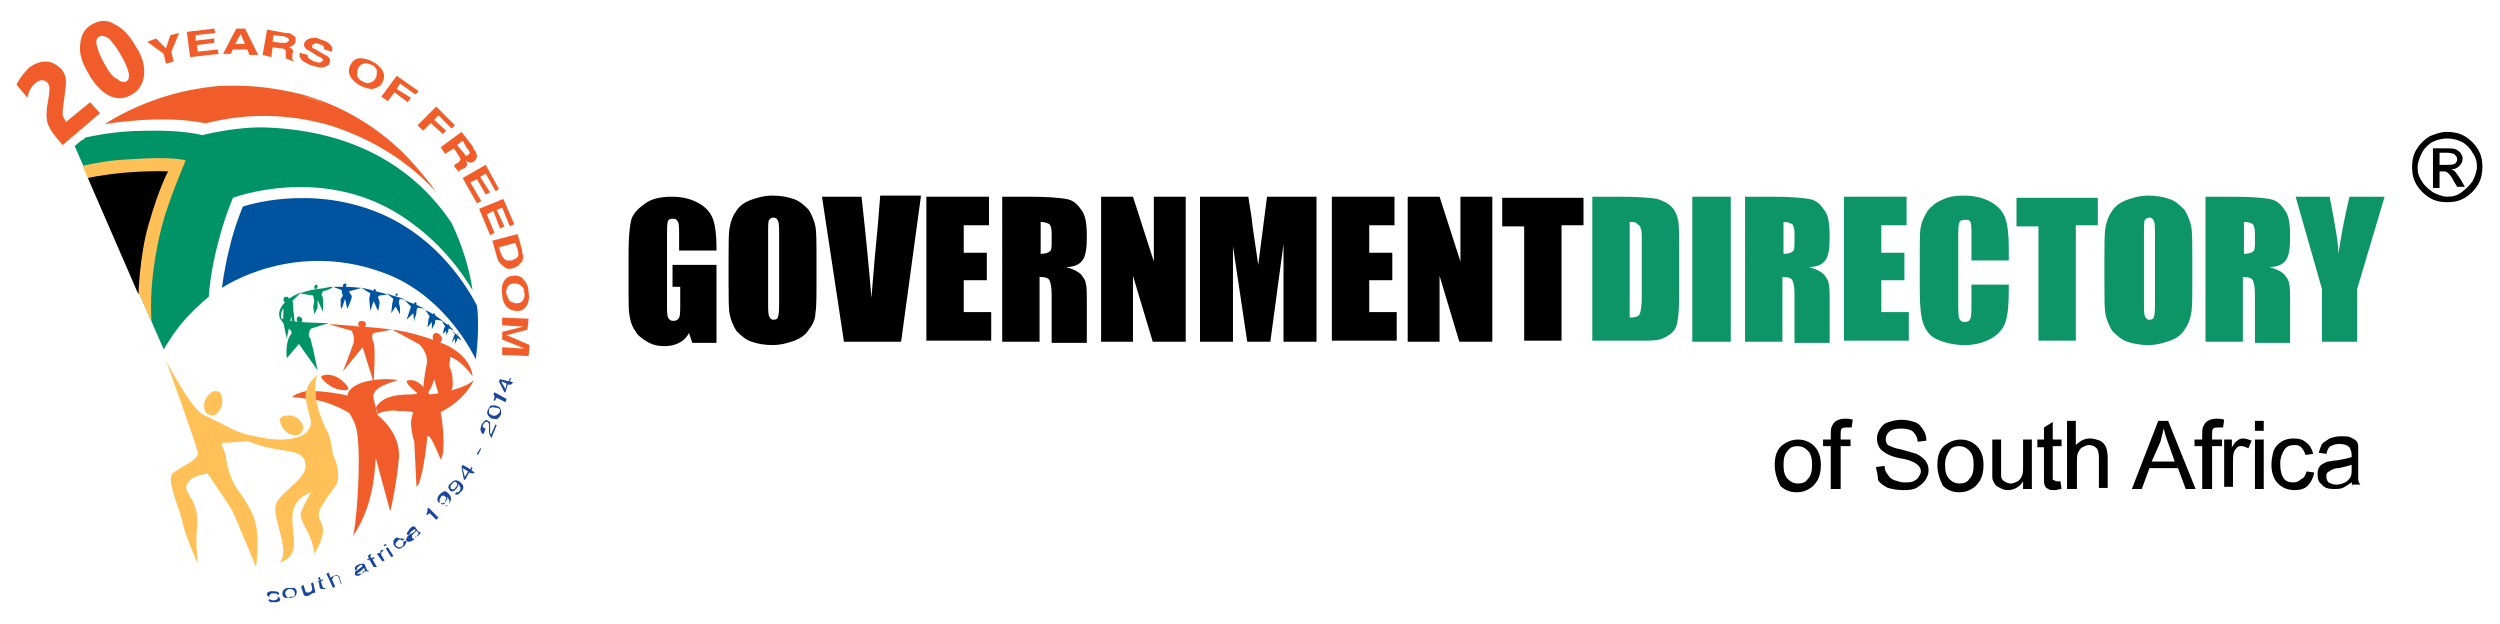 <?xml version="1.0" encoding="utf-8"?>
<!-- Generator: Adobe Illustrator 21.0.0, SVG Export Plug-In . SVG Version: 6.00 Build 0)  -->
<svg version="1.1" id="Layer_1" xmlns="http://www.w3.org/2000/svg" xmlns:xlink="http://www.w3.org/1999/xlink" x="0px" y="0px"
	 viewBox="0 0 227.5 56.8" style="enable-background:new 0 0 227.5 56.8;" xml:space="preserve">
<style type="text/css">
	.st0{fill:#009366;}
	.st1{fill:#00539F;}
	.st2{fill:#FEC057;}
	.st3{fill:#F15D2A;}
	.st4{fill:#19459D;}
	.st5{fill:#0D9568;}
</style>
<g id="XMLID_2_">
	<path id="XMLID_110_" class="st0" d="M7.8,12.5l-0.1,0.1L7.8,12.5L7.8,12.5L7.8,12.5z M6.8,13.3l0.8-0.7
		C7.4,12.8,7.1,13.1,6.8,13.3L6.8,13.3z M6.8,13.3L6.8,13.3c0.3-0.3,0.6-0.5,0.9-0.7l0.1-0.1c0.2,0,2.4-0.6,5.4-0.6
		c3.5-0.1,5.2,0.4,5.2,0.4s3.1-0.8,5.8-0.7c8.3,0.3,13.7,3.9,16.9,8.7c0.9,1.9,1.6,4,1.9,6.1c-0.9-1.5-2.9-4.5-6.7-6.9
		c-7.2-4.5-15.1-1.5-15.1-1.5s-0.8,1.9-1.3,3.9c-0.8,2.9-0.9,5.1-0.9,5.1S18,27.8,16.9,29c-1.1,1.2-2,2.8-2,2.8L6.8,13.3L6.8,13.3z"
		/>
	<path id="XMLID_109_" class="st1" d="M20.2,26.2c0,0,0.2-1.8,0.7-3.7c0.4-1.8,1.2-3.7,1.2-3.7s6.3-2.2,12.9,0.8
		c5,2.3,7.5,6.5,8.4,8.2c0.1,0.7,0.1,1.3,0.1,2c0,1-0.1,2-0.2,2.9c-0.2-0.4-2.6-5.4-7.7-7.6C27,21.5,20.2,26.2,20.2,26.2L20.2,26.2z
		"/>
	<path id="XMLID_108_" class="st2" d="M7.5,15.1c0,0,1.9-0.5,4.2-0.6c4.2-0.3,5.2,0.1,5.2,0.1s-1.6,3.7-2.2,6.1
		c-1.3,5.2-0.9,8.6-0.9,8.6L7.5,15.1L7.5,15.1z"/>
	<path id="XMLID_104_" class="st3" d="M27.4,8.7c0.7,0.2,1.4,0.4,2.1,0.7C28.9,9.1,28.2,8.9,27.4,8.7L27.4,8.7z M19.1,7.9
		c1.3-0.1,2.6-0.1,4.1,0c1.5,0.1,2.9,0.4,4.2,0.8c-1.9-0.5-4-0.8-6.1-0.8C20.6,7.8,19.9,7.9,19.1,7.9L19.1,7.9z M9.5,11.3
		c0,0,0.2-0.1,0.5-0.3c2.7-1.6,5.8-2.7,9.2-3.1c0.7-0.1,1.5-0.1,2.2-0.1c2.1,0,4.1,0.3,6.1,0.8c0.8,0.2,1.5,0.5,2.1,0.7
		c4.8,1.9,7.5,5,8.2,5.8c0.7,0.8,1.3,1.5,1.9,2.4c-1.7-1.9-4.7-4.5-9.7-6.1c-6.7-1.9-11.3,0-11.4-0.2C14.6,10.4,9.5,11.3,9.5,11.3
		L9.5,11.3z"/>
	<path id="XMLID_103_" d="M8,16.2c0,0,1.2-0.3,3.5-0.5c2.6-0.2,3.8-0.1,3.8-0.1s-0.8,1.4-1.8,4.9c-0.8,2.8-0.9,6.3-0.9,6.3L8,16.2
		L8,16.2z"/>
	<path id="XMLID_102_" class="st4" d="M24.6,54.5c0,0.1,0,0.1,0.1,0.1c0.1,0,0.2,0.1,0.3,0c0.1,0,0.2,0,0.2-0.1
		c0.1,0,0.1-0.1,0.1-0.1c0,0,0-0.1-0.1-0.1c0,0-0.1,0-0.2,0l-0.2,0c-0.1,0-0.2,0-0.3,0c-0.1,0-0.2-0.1-0.2-0.2c0-0.1,0-0.2,0.1-0.2
		c0.1-0.1,0.2-0.1,0.4-0.1c0.2,0,0.4,0,0.5,0.1c0.1,0,0.1,0.1,0.1,0.2l-0.2,0c0,0,0-0.1-0.1-0.1c-0.1,0-0.2,0-0.3,0
		c-0.1,0-0.1,0-0.2,0.1c0,0-0.1,0.1-0.1,0.1c0,0,0,0.1,0.1,0.1c0,0,0.1,0,0.2,0l0.2,0c0.2,0,0.3,0,0.3,0c0.1,0,0.1,0.1,0.2,0.2
		c0,0.1,0,0.2-0.1,0.2c-0.1,0.1-0.2,0.1-0.4,0.1c-0.2,0-0.3,0-0.4,0c-0.1-0.1-0.1-0.1-0.2-0.2L24.6,54.5L24.6,54.5z"/>
	<path id="XMLID_99_" class="st4" d="M26.8,54.2c0-0.1,0.1-0.2,0-0.3c0-0.1-0.1-0.2-0.1-0.2c-0.1-0.1-0.2-0.1-0.4-0.1
		c-0.1,0-0.2,0.1-0.3,0.2c0,0.1-0.1,0.2,0,0.3c0,0.1,0.1,0.2,0.1,0.2c0.1,0.1,0.2,0.1,0.3,0C26.7,54.3,26.8,54.3,26.8,54.2
		L26.8,54.2z M26.8,53.5c0.1,0.1,0.2,0.2,0.2,0.3c0,0.1,0,0.3-0.1,0.4c-0.1,0.1-0.2,0.2-0.5,0.2c-0.2,0-0.3,0-0.5,0
		c-0.1-0.1-0.2-0.2-0.2-0.3c0-0.2,0-0.3,0.1-0.4c0.1-0.1,0.2-0.2,0.4-0.2C26.6,53.5,26.7,53.5,26.8,53.5L26.8,53.5z"/>
	<path id="XMLID_98_" class="st4" d="M27.6,53.2l0.2,0.6c0,0,0,0.1,0.1,0.1c0.1,0,0.1,0.1,0.2,0c0.2,0,0.2-0.1,0.3-0.2
		c0-0.1,0-0.1,0-0.2l-0.1-0.4l0.2-0.1l0.2,0.9L28.5,54l0-0.1c0,0,0,0.1-0.1,0.1c-0.1,0.1-0.2,0.1-0.3,0.2c-0.2,0.1-0.3,0-0.4,0
		c0,0-0.1-0.1-0.1-0.2l-0.2-0.6L27.6,53.2L27.6,53.2z"/>
	<path id="XMLID_97_" class="st4" d="M28.9,52.6l0.2-0.1l0.1,0.3l0.2-0.1l0,0.1l-0.2,0.1l0.2,0.6c0,0,0,0,0.1,0c0,0,0,0,0.1,0
		c0,0,0,0,0,0c0,0,0,0,0,0l0,0.1c0,0,0,0-0.1,0c0,0-0.1,0-0.1,0c-0.1,0-0.2,0-0.2,0c0,0-0.1-0.1-0.1-0.1L29,52.9L28.9,53l0-0.1
		l0.2-0.1L28.9,52.6L28.9,52.6z"/>
	<path id="XMLID_96_" class="st4" d="M29.7,52.2l0.2-0.1l0.2,0.5c0-0.1,0.1-0.1,0.1-0.1c0.1-0.1,0.1-0.1,0.2-0.1
		c0.2-0.1,0.3-0.1,0.4,0c0.1,0,0.1,0.1,0.1,0.2l0.2,0.6L31,53.1l-0.2-0.6c0-0.1-0.1-0.1-0.1-0.1c-0.1,0-0.1,0-0.2,0
		c-0.1,0-0.2,0.1-0.2,0.2c-0.1,0.1-0.1,0.2,0,0.3l0.2,0.5l-0.2,0.1L29.7,52.2L29.7,52.2z"/>
	<path id="XMLID_93_" class="st4" d="M32.7,52.2c0.1,0,0.1,0,0.2,0c0.1,0,0.1-0.1,0.2-0.1c0.1-0.1,0.1-0.2,0.1-0.3l-0.1-0.1
		c0,0,0,0-0.1,0.1c0,0-0.1,0.1-0.1,0.1l-0.1,0.1c-0.1,0-0.1,0.1-0.2,0.1c-0.1,0.1-0.1,0.1,0,0.2C32.6,52.2,32.6,52.2,32.7,52.2
		L32.7,52.2z M32.9,51.6C33,51.6,33,51.6,32.9,51.6c0.1-0.1,0.1-0.1,0.1-0.1c0,0-0.1-0.1-0.1-0.1c-0.1,0-0.1,0-0.2,0.1
		c-0.1,0.1-0.2,0.1-0.2,0.2c0,0,0,0.1,0,0.1l-0.2,0.1c0-0.1,0-0.2,0-0.3c0.1-0.1,0.2-0.2,0.3-0.2c0.1-0.1,0.3-0.1,0.4-0.1
		c0.1,0,0.2,0,0.2,0.1l0.2,0.5c0,0,0,0,0,0c0,0,0,0,0.1,0c0,0,0,0,0,0c0,0,0,0,0,0l0.1,0.1c0,0-0.1,0-0.1,0c0,0,0,0-0.1,0
		c-0.1,0-0.1,0-0.2,0c0,0-0.1,0-0.1-0.1c0,0.1-0.1,0.1-0.1,0.2c-0.1,0.1-0.1,0.1-0.2,0.2c-0.1,0.1-0.2,0.1-0.3,0.1
		c-0.1,0-0.2-0.1-0.2-0.1c0-0.1,0-0.2,0-0.2c0-0.1,0.1-0.2,0.2-0.2L32.9,51.6L32.9,51.6z"/>
	<path id="XMLID_92_" class="st4" d="M33.5,50.6c0-0.1,0.1-0.1,0.2-0.2c0,0,0,0,0,0c0,0,0,0,0,0l0.1,0.1c0,0,0,0,0,0c0,0,0,0,0,0
		c-0.1,0-0.1,0.1-0.1,0.1c0,0,0,0.1,0.1,0.2l0.2-0.1l0.1,0.1l-0.2,0.1l0.4,0.7L34,51.6l-0.4-0.7L33.5,51l-0.1-0.1l0.2-0.1l-0.1-0.1
		C33.5,50.6,33.5,50.6,33.5,50.6L33.5,50.6z"/>
	<path id="XMLID_91_" class="st4" d="M34.3,50.4l0.2-0.1l0.1,0.1c0,0,0-0.1,0-0.2c0-0.1,0.1-0.1,0.2-0.2c0,0,0,0,0,0c0,0,0,0,0,0
		l0.1,0.1c0,0,0,0,0,0c0,0,0,0,0,0c-0.1,0.1-0.2,0.1-0.2,0.2c0,0.1,0,0.1,0,0.2l0.3,0.5l-0.2,0.1L34.3,50.4L34.3,50.4z"/>
	<path id="XMLID_88_" class="st4" d="M35.1,49.9l0.2-0.1l0.5,0.8l-0.2,0.1L35.1,49.9L35.1,49.9z M34.9,49.6l0.2-0.1l0.1,0.1L35,49.7
		L34.9,49.6L34.9,49.6z"/>
	<path id="XMLID_87_" class="st4" d="M36.5,49c0.1,0,0.2,0,0.3,0.1l-0.2,0.1c0,0-0.1-0.1-0.2-0.1c-0.1,0-0.1,0-0.2,0.1
		c-0.1,0.1-0.2,0.2-0.2,0.3c0,0.1,0,0.2,0.1,0.2c0.1,0.1,0.1,0.1,0.2,0.1c0.1,0,0.2,0,0.3-0.1c0.1-0.1,0.1-0.1,0.1-0.2
		c0-0.1,0-0.1,0-0.2l0.2-0.1c0.1,0.1,0.1,0.2,0,0.3c0,0.1-0.1,0.2-0.3,0.3c-0.1,0.1-0.3,0.2-0.4,0.1c-0.1,0-0.2-0.1-0.3-0.2
		c-0.1-0.1-0.1-0.3-0.1-0.4c0-0.1,0.1-0.3,0.3-0.4C36.3,49,36.4,49,36.5,49L36.5,49z"/>
	<path id="XMLID_84_" class="st4" d="M37.6,49c0.1,0,0.1,0,0.2-0.1c0.1-0.1,0.1-0.1,0.2-0.2c0.1-0.1,0.1-0.2,0-0.3l-0.1-0.1
		c0,0,0,0.1-0.1,0.1c0,0-0.1,0.1-0.1,0.1l-0.1,0.1c-0.1,0.1-0.1,0.1-0.1,0.1c0,0.1,0,0.1,0,0.2C37.5,49,37.5,49,37.6,49L37.6,49z
		 M37.7,48.4c0,0,0.1-0.1,0.1-0.1c0,0,0,0,0-0.1c0,0-0.1-0.1-0.1,0c-0.1,0-0.1,0.1-0.2,0.1c-0.1,0.1-0.1,0.1-0.2,0.2
		c0,0,0,0.1,0,0.1l-0.2,0.1c-0.1-0.1-0.1-0.2,0-0.3c0.1-0.1,0.1-0.2,0.2-0.3c0.1-0.1,0.2-0.2,0.3-0.2c0.1,0,0.2,0,0.2,0.1l0.3,0.4
		c0,0,0,0,0,0c0,0,0,0,0.1,0c0,0,0,0,0,0c0,0,0,0,0,0l0.1,0.1c0,0,0,0-0.1,0.1c0,0,0,0-0.1,0.1c-0.1,0.1-0.1,0.1-0.2,0.1
		c0,0-0.1,0-0.1,0c0,0.1,0,0.1-0.1,0.2c0,0.1-0.1,0.2-0.2,0.2c-0.1,0.1-0.2,0.1-0.3,0.1c-0.1,0-0.2,0-0.2-0.1
		c-0.1-0.1-0.1-0.1,0-0.2c0-0.1,0.1-0.2,0.2-0.3L37.7,48.4L37.7,48.4z"/>
	<path id="XMLID_83_" class="st4" d="M38.8,46.9L38.8,46.9c0-0.2,0.1-0.3,0.1-0.4c0-0.1,0-0.1,0-0.2l0.1-0.1l0.9,0.9l-0.2,0.2
		l-0.6-0.6L38.8,46.9L38.8,46.9z"/>
	<path id="XMLID_82_" class="st4" d="M45,36.5l-0.1-0.1c0.1-0.1,0.1-0.3,0.1-0.3c0-0.1,0-0.1-0.1-0.2l0.1-0.2l1.1,0.6L46,36.6
		l-0.8-0.4L45,36.5L45,36.5z"/>
	<path id="XMLID_79_" class="st4" d="M40.5,46c0.1,0.1,0.1,0.1,0.2,0c0,0,0.1-0.1,0.1-0.1c0.1-0.1,0.1-0.2,0.1-0.3
		c0-0.1-0.1-0.2-0.2-0.4c0,0.1,0,0.1,0,0.2c0,0.1-0.1,0.1-0.1,0.2c-0.1,0.1-0.2,0.2-0.4,0.2c-0.1,0-0.2,0-0.3-0.1
		c-0.1-0.1-0.1-0.2-0.1-0.3c0-0.1,0.1-0.3,0.2-0.4c0.2-0.2,0.4-0.3,0.5-0.3c0.1,0,0.2,0.1,0.3,0.2c0.1,0.1,0.2,0.2,0.2,0.3
		c0.1,0.2,0,0.4-0.1,0.6c-0.1,0.1-0.2,0.2-0.3,0.2c-0.1,0-0.2,0-0.3,0L40.5,46L40.5,46z M40.6,45.4c0-0.1,0-0.2-0.1-0.2
		c-0.1-0.1-0.1-0.1-0.2-0.1c-0.1,0-0.2,0.1-0.2,0.2c-0.1,0.1-0.1,0.2-0.1,0.3c0,0.1,0,0.2,0.1,0.2c0.1,0.1,0.1,0.1,0.2,0.1
		c0.1,0,0.2-0.1,0.2-0.2C40.5,45.5,40.6,45.5,40.6,45.4L40.6,45.4z"/>
	<path id="XMLID_76_" class="st4" d="M41.5,44.8c0.1,0,0.2,0,0.2,0c0,0,0.1-0.1,0.1-0.1c0.1-0.1,0.1-0.2,0.1-0.3
		c0-0.1-0.1-0.2-0.2-0.4c0,0.1,0,0.1,0,0.2c0,0.1-0.1,0.1-0.1,0.2c-0.1,0.1-0.2,0.2-0.3,0.3c-0.1,0-0.2,0-0.3,0
		c-0.1-0.1-0.1-0.2-0.2-0.3c0-0.1,0-0.3,0.2-0.4c0.2-0.2,0.3-0.3,0.5-0.3c0.1,0,0.2,0.1,0.3,0.1c0.1,0.1,0.2,0.2,0.3,0.3
		c0.1,0.2,0.1,0.4-0.1,0.6c-0.1,0.1-0.2,0.2-0.3,0.3c-0.1,0-0.2,0-0.3,0L41.5,44.8L41.5,44.8z M41.6,44.1c0-0.1,0-0.2-0.1-0.2
		c-0.1-0.1-0.2-0.1-0.2,0c-0.1,0-0.1,0.1-0.2,0.2C41,44.1,41,44.2,41,44.3c0,0.1,0,0.2,0.1,0.2c0.1,0,0.1,0.1,0.2,0
		c0.1,0,0.1-0.1,0.2-0.2C41.6,44.2,41.6,44.2,41.6,44.1L41.6,44.1z"/>
	<path id="XMLID_73_" class="st4" d="M42.6,42.9l-0.5-0.3l0.2,0.8L42.6,42.9L42.6,42.9z M43,43.1L42.7,43l-0.4,0.7l-0.1-0.1
		l-0.2-1.1l0.1-0.2l0.7,0.4l0.1-0.2l0.1,0.1l-0.1,0.2l0.3,0.2L43,43.1L43,43.1z"/>
	<polygon id="XMLID_72_" class="st4" points="43.4,41.3 43.5,41.4 43.8,40.8 43.7,40.8 43.4,41.3 	"/>
	<path id="XMLID_71_" class="st4" d="M44.6,39.6c-0.1-0.1-0.1-0.2-0.1-0.4l0-0.3c0-0.1,0-0.2,0-0.3c0-0.1-0.1-0.1-0.1-0.2
		c-0.1,0-0.1,0-0.2,0c-0.1,0-0.1,0.1-0.2,0.2c-0.1,0.1-0.1,0.3,0,0.3c0,0,0.1,0.1,0.2,0.1L44,39.5c-0.1,0-0.2-0.1-0.2-0.2
		c-0.1-0.1-0.1-0.3,0-0.6c0.1-0.2,0.2-0.3,0.3-0.4c0.1-0.1,0.2-0.1,0.3,0c0.1,0,0.2,0.1,0.2,0.2c0,0.1,0,0.2,0,0.4l0,0.2
		c0,0.1,0,0.2,0,0.2c0,0.1,0,0.2,0.1,0.2l0.4-0.9l0.1,0.1l-0.5,1.2C44.7,39.8,44.6,39.7,44.6,39.6L44.6,39.6z"/>
	<path id="XMLID_68_" class="st4" d="M44.7,36.9c0.1,0,0.3,0,0.4,0c0.2,0.1,0.3,0.1,0.4,0.2c0.1,0.2,0.1,0.3,0.1,0.6
		c-0.1,0.2-0.2,0.3-0.3,0.4c-0.1,0.1-0.3,0-0.5,0c-0.1,0-0.2-0.1-0.3-0.2c-0.2-0.2-0.2-0.4-0.1-0.6C44.5,37.1,44.6,36.9,44.7,36.9
		L44.7,36.9z M45.5,37.3c0-0.1-0.2-0.2-0.4-0.2c-0.1,0-0.3-0.1-0.4,0c-0.1,0-0.2,0.1-0.2,0.2c0,0.1,0,0.2,0,0.3
		c0.1,0.1,0.2,0.2,0.3,0.2c0.1,0,0.2,0.1,0.3,0c0.1,0,0.2-0.1,0.3-0.2C45.5,37.5,45.5,37.4,45.5,37.3L45.5,37.3z"/>
	<path id="XMLID_65_" class="st4" d="M46.1,34.9l-0.5-0.2l0.4,0.7L46.1,34.9L46.1,34.9z M46.5,35L46.2,35L46,35.7l-0.1,0l-0.5-1
		l0.1-0.2l0.8,0.2l0.1-0.3l0.1,0l-0.1,0.3l0.3,0.1L46.5,35L46.5,35z"/>
	<polygon id="XMLID_64_" class="st3" points="15.5,3.2 16.3,3 15.6,4.7 15.8,5.6 15.1,5.8 14.9,4.9 13.4,3.8 14.2,3.5 15.1,4.4 
		15.5,3.2 	"/>
	<polygon id="XMLID_63_" class="st3" points="19.6,3 17.8,3.2 17.8,3.7 19.5,3.5 19.5,3.9 17.9,4.1 18,4.7 19.8,4.5 19.9,4.9 
		17.3,5.2 17,2.9 19.5,2.6 19.6,3 	"/>
	<path id="XMLID_60_" class="st3" d="M21.4,4l0.9,0l-0.4-0.9L21.4,4L21.4,4z M21.5,2.6l0.8,0L23.5,5l-0.8,0l-0.2-0.5l-1.3,0L21,4.9
		l-0.7,0L21.5,2.6L21.5,2.6z"/>
	<path id="XMLID_57_" class="st3" d="M24.9,3.2l-0.1,0.6l0.8,0.1c0.2,0,0.3,0,0.4,0c0.1,0,0.2-0.1,0.3-0.2c0-0.1,0-0.2-0.2-0.3
		c-0.1,0-0.2-0.1-0.3-0.1L24.9,3.2L24.9,3.2z M26.5,3.1c0.1,0.1,0.2,0.1,0.3,0.2c0.1,0.1,0.1,0.1,0.1,0.2c0,0.1,0,0.2,0,0.3
		c0,0.1-0.1,0.2-0.2,0.3c-0.1,0.1-0.2,0.1-0.4,0.2c0.1,0.1,0.3,0.1,0.3,0.2c0.1,0.1,0.1,0.2,0,0.4l0,0.2c0,0.1,0,0.2,0,0.2
		c0,0.1,0,0.1,0.1,0.2l0,0.1L26,5.3c0-0.1,0-0.1,0-0.1c0-0.1,0-0.1,0-0.2l0-0.2c0-0.1,0-0.3-0.1-0.3c-0.1-0.1-0.2-0.1-0.4-0.1
		l-0.7-0.1l-0.1,0.9L23.9,5l0.4-2.3l1.7,0.3C26.2,3,26.4,3,26.5,3.1L26.5,3.1z"/>
	<path id="XMLID_56_" class="st3" d="M28,5c0,0.1,0,0.2,0.1,0.3c0.1,0.1,0.3,0.2,0.5,0.3c0.2,0,0.3,0.1,0.4,0.1
		c0.2,0,0.3-0.1,0.4-0.2c0-0.1,0-0.1-0.1-0.2c-0.1-0.1-0.2-0.1-0.4-0.2l-0.3-0.2c-0.3-0.2-0.5-0.3-0.7-0.4c-0.2-0.2-0.3-0.4-0.2-0.6
		c0.1-0.2,0.2-0.3,0.5-0.4c0.3-0.1,0.6-0.1,1,0.1c0.3,0.1,0.6,0.2,0.8,0.4c0.2,0.2,0.3,0.4,0.2,0.7l-0.7-0.2c0-0.1,0-0.3-0.2-0.4
		C29.2,4.1,29.1,4,29,4c-0.2-0.1-0.3-0.1-0.4,0c-0.1,0-0.2,0.1-0.2,0.2c0,0.1,0,0.2,0.1,0.2c0.1,0,0.2,0.1,0.4,0.2l0.5,0.3
		c0.2,0.1,0.4,0.2,0.5,0.3C30,5.3,30.1,5.5,30,5.7C30,5.9,29.8,6,29.5,6.1c-0.3,0.1-0.6,0-1-0.1c-0.4-0.1-0.7-0.3-1-0.5
		c-0.2-0.2-0.3-0.4-0.2-0.7L28,5L28,5z"/>
	<path id="XMLID_53_" class="st3" d="M33.7,7.5c0.2,0,0.4-0.2,0.5-0.4c0.1-0.2,0.1-0.5,0.1-0.7c-0.1-0.2-0.2-0.4-0.5-0.5
		c-0.3-0.1-0.5-0.2-0.7-0.1c-0.2,0-0.4,0.2-0.5,0.4c-0.1,0.2-0.1,0.5-0.1,0.7c0.1,0.2,0.2,0.4,0.5,0.5C33.3,7.6,33.5,7.6,33.7,7.5
		L33.7,7.5z M33.9,8.1c-0.3,0-0.7-0.1-1.1-0.3c-0.4-0.2-0.7-0.5-0.9-0.8c-0.2-0.4-0.2-0.7,0-1.1c0.2-0.4,0.5-0.6,0.9-0.6
		c0.3,0,0.7,0.1,1.1,0.3c0.4,0.2,0.7,0.5,0.9,0.8c0.2,0.4,0.2,0.7,0,1.1C34.7,7.8,34.3,8,33.9,8.1L33.9,8.1z"/>
	<polygon id="XMLID_52_" class="st3" points="36.1,6.9 38.1,8.3 37.8,8.6 36.4,7.6 36.1,8.1 37.4,8.9 37.1,9.3 35.9,8.4 35.3,9.2 
		34.7,8.8 36.1,6.9 	"/>
	<polygon id="XMLID_51_" class="st3" points="39.7,9.7 41.4,11.4 41.1,11.7 39.9,10.5 39.5,10.9 40.6,11.9 40.3,12.2 39.2,11.2 
		38.5,11.9 38,11.4 39.7,9.7 	"/>
	<path id="XMLID_48_" class="st3" d="M42.1,12.8l-0.5,0.4l0.5,0.6c0.1,0.1,0.2,0.2,0.2,0.3c0.1,0.1,0.2,0.1,0.3,0
		c0.1-0.1,0.2-0.2,0.1-0.3c0-0.1-0.1-0.2-0.2-0.3L42.1,12.8L42.1,12.8z M43.3,13.8c0,0.1,0.1,0.2,0.1,0.4c0,0.1,0,0.2-0.1,0.3
		c0,0.1-0.1,0.1-0.2,0.2c-0.1,0.1-0.2,0.1-0.3,0.1c-0.1,0-0.3-0.1-0.4-0.2c0.1,0.2,0.1,0.3,0.1,0.4c0,0.1-0.1,0.2-0.2,0.3L42,15.4
		c-0.1,0.1-0.1,0.1-0.2,0.1c0,0.1,0,0.1,0,0.2l0,0l-0.5-0.6c0,0,0.1-0.1,0.1-0.1c0-0.1,0.1-0.1,0.1-0.1l0.2-0.1
		c0.1-0.1,0.2-0.2,0.2-0.3c0-0.1-0.1-0.2-0.2-0.4l-0.4-0.6L40.5,14l-0.4-0.6L42,12l1,1.3C43.1,13.6,43.2,13.7,43.3,13.8L43.3,13.8z"
		/>
	<polygon id="XMLID_47_" class="st3" points="45.1,17.4 44.2,15.8 43.7,16.1 44.6,17.5 44.2,17.7 43.4,16.3 42.8,16.6 43.8,18.3 
		43.4,18.5 42.1,16.2 44.2,15 45.4,17.2 45.1,17.4 	"/>
	<polygon id="XMLID_46_" class="st3" points="46.4,20.6 45.7,18.9 45.2,19.1 45.9,20.6 45.5,20.8 44.9,19.2 44.3,19.5 45,21.2 
		44.6,21.4 43.6,19 45.8,18.1 46.8,20.4 46.4,20.6 	"/>
	<path id="XMLID_43_" class="st3" d="M46.9,22.1l-1.5,0.4l0.2,0.6c0.1,0.3,0.3,0.5,0.5,0.6c0.1,0,0.3,0,0.5,0
		c0.2-0.1,0.4-0.2,0.5-0.3c0.1-0.1,0.1-0.4,0-0.7L46.9,22.1L46.9,22.1z M47.6,23.3c0,0.2,0,0.5-0.2,0.6c-0.1,0.1-0.2,0.3-0.3,0.3
		c-0.1,0.1-0.2,0.1-0.4,0.2c-0.3,0.1-0.6,0.1-0.8-0.1c-0.3-0.2-0.6-0.5-0.7-1l-0.4-1.4l2.3-0.6l0.4,1.4C47.5,23,47.6,23.2,47.6,23.3
		L47.6,23.3z"/>
	<path id="XMLID_40_" class="st3" d="M46.4,27.4c0.2,0.1,0.4,0.2,0.6,0.2c0.3,0,0.5-0.1,0.6-0.3c0.1-0.2,0.2-0.4,0.1-0.7
		c0-0.3-0.1-0.5-0.3-0.6c-0.2-0.2-0.4-0.2-0.6-0.2c-0.3,0-0.5,0.1-0.6,0.3c-0.1,0.2-0.2,0.4-0.1,0.7C46.2,27,46.3,27.3,46.4,27.4
		L46.4,27.4z M46.1,27.9c-0.2-0.2-0.4-0.6-0.4-1.1c-0.1-0.5,0-0.9,0.1-1.1c0.2-0.4,0.5-0.6,0.9-0.6c0.4-0.1,0.8,0.1,1,0.4
		c0.2,0.2,0.4,0.6,0.4,1.1c0.1,0.5,0,0.9-0.1,1.1c-0.2,0.4-0.5,0.6-0.9,0.6C46.7,28.3,46.4,28.2,46.1,27.9L46.1,27.9z"/>
	<path id="XMLID_39_" class="st3" d="M48.2,31.4l-0.1,1l-2.4-0.1l0-0.7l1.6,0.1c0,0,0.1,0,0.2,0c0.1,0,0.1,0,0.2,0l-2-0.8l0-0.7
		l2-0.5c0,0-0.1,0-0.2,0c-0.1,0-0.1,0-0.2,0l-1.6-0.1l0-0.7l2.4,0.1l-0.1,1l-1.9,0.5L48.2,31.4L48.2,31.4z"/>
	<path id="XMLID_38_" class="st3" d="M43,34.3c0-0.2-1.2-1.6-2-1.8c-0.1,0,0,0.1-0.1,0.6c-0.1,0.4,0.3,0.4,0.3,1.8
		c0,1-0.9,2.2-0.9,2.2l-0.8-2.6c0,0-0.1,0.7-0.8,1.6c-0.4,0.5-0.1-1.9,0.1-2.8c0.3-1.2-0.7-2-0.7-2L35.7,30c0,0,1.5,0.1,4.2,1.1
		C43.2,32.3,43,34.5,43,34.3L43,34.3z"/>
	<path id="XMLID_37_" class="st3" d="M35.7,30l-1.7,0.3c0,0-0.3,0.2,0,0.9c0.2,0.4,0,3.6,0,3.6l-1-3.2l-1.8,2.2c0,0,0.9-2.3,0.9-2.4
		c0.3-0.6-0.1-1.3-0.1-1.3l-2.1-0.6c0,0,0.7,0,2.6,0.2C34.4,29.8,35.7,30,35.7,30L35.7,30z"/>
	<path id="XMLID_36_" class="st0" d="M25.4,28.9l0.7,0.9c0,0,0.6,0.3,0.4,0.6c-0.6,0.7-0.4,2.2-0.4,2.2l1.1-1.3l1.7,2.4
		c0,0-0.4-2-0.6-2.7c0-0.2-0.2-0.3-0.2-0.5c0-0.4,0.2-0.6,0.2-0.6l1.6-0.5c0,0-1.1,0-2.7-0.1C26,29.2,25.4,28.9,25.4,28.9L25.4,28.9
		z"/>
	<path id="XMLID_35_" class="st3" d="M39.4,30.8c-0.1-0.3,0.1-0.5,0.3-0.5c0.2,0,0.4,0.2,0.5,0.4c0.1,0.3-0.1,0.5-0.3,0.5
		C39.6,31.3,39.4,31.1,39.4,30.8L39.4,30.8z"/>
	<path id="XMLID_34_" class="st3" d="M32.6,29.5c0-0.2,0.1-0.3,0.3-0.3c0.2,0,0.4,0.1,0.4,0.3c0,0.2-0.1,0.3-0.3,0.3
		C32.8,29.8,32.6,29.7,32.6,29.5L32.6,29.5z"/>
	<path id="XMLID_33_" class="st3" d="M27.9,36.3c-0.9-0.2-1.3-0.1-1.3-0.2c0.5-0.4,1.3-0.5,1.6-0.6L27.9,36.3L27.9,36.3z"/>
	<path id="XMLID_32_" class="st2" d="M26.2,37.8c1,0,1.4,0.8,1.4,1.1c0,0.1-0.1,0.7-0.7,0.7c-1,0-1.4-1-1.4-1.2
		C25.4,38.2,25.5,37.8,26.2,37.8L26.2,37.8z"/>
	<path id="XMLID_31_" class="st3" d="M29.8,34.1c1.1,0,1.9,1.1,1.9,1.2c0,0.1,0,0.1-0.1,0.2c-0.1,0-0.1,0-0.3,0
		c-1.2,0-2.1-1.1-2.1-1.2C29.3,34.2,29.4,34.1,29.8,34.1L29.8,34.1z"/>
	<path id="XMLID_30_" class="st3" d="M28.7,36.4l0-0.8c0.7,0,2.2,0.2,2.9,0.4c0.2-1.1,2.1-1.5,3.5-1.5c0.2,0,0.7,0,1.1,0.1
		c-1.3,0.4-2.4,0.8-2.2,1.7c0.1,0.3,0.3,1.4,0.4,1.5c0,0,2.1,1.6,1.9,3.9c-0.2,2.2-0.7,4.7-0.8,4.8c0,0-1.3-4.8-1.3-4.8
		c-0.1,0,0.1,4-2.1,7.1c0.3-0.6,0.8-6.8,0.4-9.4c-0.1-0.9-0.6-1.6-0.7-1.8C31,37.1,29.6,36.5,28.7,36.4L28.7,36.4z"/>
	<path id="XMLID_29_" class="st3" d="M34.4,37.7l-0.2-0.6c0.5-0.9,1.6-1.2,3-1.2c0.2,0,0.5,0,0.8-0.1c-0.2-0.2-1-0.8-1-1.1
		c0-0.1,0.1,0,0.1-0.1h0.4c0.7,0,1.5,1.2,1.6,1.3c1.1-0.1,3.3-0.6,4-1.3c0,0.1-0.8,1.8-3,2.9c0.3,1.6,0.4,3.9,0,4.3
		c0,0.1-0.9-2.4-1.2-2.1c-0.1,1-0.5,4.3-1,4.6l-0.2-4.1c-0.2-0.6-0.3-1.3-0.3-1.8c0-0.1,0.1-0.6,0.2-0.9c-0.4-0.1-1.2-0.1-1.4-0.1
		C35.9,37.3,34.6,37.4,34.4,37.7L34.4,37.7z"/>
	<path id="XMLID_28_" class="st2" d="M27.8,35.9c0.1-0.7,0.4-1.2,1.1-1.8c-0.4,0.9-0.3,2.9,0.9,5.2c0.3,0.5,0.5,2,0.5,2.1
		c0,0,0.7,1.2,0.4,2.5c-0.1,0.3-1,1.4-1.2,1.8c-1.5,2.1,1.1,1.4-0.9,4.7c-0.2-2-1.5-3-1.2-3.8c0.2-0.6,0.9-1.8,0.9-1.8
		c-3.7,1.4,0.3,5.5-2.9,6.4c1.2-1-0.9-4.4-0.2-5.5c0.6-1.1,2.6-2.1,2.6-3.3c0-1.8-2.2-1-5.1-2.2c-0.1,0-1.6-1-1.9-1.2
		c0.4,0.1,0.9,0.3,1.5,0.5c0.9,0.2,2.1,0.5,3.1,0.5c2.4,0,2.9-0.9,2.9-1.7C28.3,38.3,27.8,36.6,27.8,35.9L27.8,35.9z"/>
	<path id="XMLID_27_" class="st2" d="M18.6,37.8c1.2,0.5,4.5,2.3,4.5,2.3s-2.4,0.2-2.8,0.2c-0.4,0,0.2,0.5,0.3,1.6
		c0.2,1.1,0.6,2.1,1,2.6c0.3,0.5,1.4,1.8,1.7,3.3c0.3,1.6,0,3.8,0,3.8s-1.9-4.6-2.2-5.2c-0.3-0.5-2.2-3.3-2.2-3.3s-1.5,0.1-1.9,1
		c-0.4,0.9,1.3,1.2,0.9,4.3c-0.1,1,0.1,2.9,0.1,2.9s-1.2-2.7-1.4-3.8c-0.2-1.1-1.5-3.8-0.9-4.4c0.6-0.6,2.4-1.2,2.3-1.9
		c-0.1-0.7-2.9-8.4-2.9-8.4S17.4,37.3,18.6,37.8L18.6,37.8z"/>
	<path id="XMLID_26_" class="st2" d="M20.2,36.2c0.2,0.9-0.5,1.6-0.8,1.6c-0.1,0-0.7,0-0.8-0.6c-0.2-1,0.7-1.6,0.9-1.6
		C19.6,35.6,20.1,35.5,20.2,36.2L20.2,36.2z"/>
	<path id="XMLID_25_" class="st0" d="M25.6,29c0-0.1-0.1-0.4,0.1-0.8c0.2-0.4,0,0.6,0.1,1.2c0.1,0.6,0.3,1.4,0.3,1.4l0.4-2
		c0,0,0.1,0.7,0.3,1.3c0.1,0.3,0-1.3-0.1-1.8c0-0.8-0.1-0.9-0.1-0.9l0.8-0.8c0,0-0.5,0.2-1,0.5C24.8,28.3,25.6,29.2,25.6,29L25.6,29
		z"/>
	<path id="XMLID_24_" class="st0" d="M27.3,26.7c0,0,0.7-0.3,1.6-0.4c1-0.1,0.9-0.2,1.3-0.2c0.3,0-0.4,0.3-0.4,0.3l-0.4,0.1
		c0,0-0.2,0.3-0.1,0.4c0.1,0.1,0.1,0.4,0.1,0.7c0,0.3,0,0.8,0,0.8l-0.5-1.1c0,0,0,0,0,0.3c0,0.3,0,0.4,0,0.4l-0.3,0.6l-0.1-0.7
		l0.1-0.5l-0.1-0.5L27.3,26.7L27.3,26.7z"/>
	<path id="XMLID_23_" class="st1" d="M32.9,26.2c0,0,0.2,0,0.9,0.2c0.8,0.2,1.5,0.4,1.5,0.4l-0.8,0.1c0,0-0.1,0.1-0.1,0.2
		c0.1,0.1,0.2,0.5,0.1,0.7c0,0.2-0.1,0.5-0.1,0.5L34,27.4l-0.3,0.9l-0.1-1.1l0.1-0.5L32.9,26.2L32.9,26.2z"/>
	<path id="XMLID_22_" class="st1" d="M32.9,26.2c0,0-1-0.1-1.4-0.1c-0.6,0-1.2,0-1.2,0l0.8,0.3l0,0.2l0.1,0.3c0,0-0.1,0.2-0.2,0.3
		c0,0.1,0,0.7,0,0.7l0.1,0.2l0.3-0.9l0.2,0.9c0,0,0.5-1,0.4-1.2c-0.1-0.1-0.2-0.3-0.2-0.3l0-0.1L32.9,26.2L32.9,26.2z"/>
	<path id="XMLID_21_" class="st0" d="M27,29.1c0-0.2,0.1-0.3,0.2-0.3c0.1,0,0.3,0.1,0.3,0.3c0,0.2-0.1,0.3-0.2,0.3
		C27.2,29.4,27,29.3,27,29.1L27,29.1z"/>
	<path id="XMLID_20_" class="st0" d="M25.8,27.2c0-0.1,0.1-0.2,0.3-0.2c0.1,0,0.2,0.1,0.2,0.3c0,0.1-0.1,0.2-0.3,0.2
		C25.8,27.5,25.8,27.4,25.8,27.2L25.8,27.2z"/>
	<path id="XMLID_19_" class="st1" d="M31.2,26c0-0.1,0.1-0.2,0.2-0.2c0.1,0,0.2,0.1,0.1,0.2c0,0.1-0.1,0.2-0.2,0.2
		C31.3,26.2,31.2,26.1,31.2,26L31.2,26z"/>
	<path id="XMLID_18_" class="st0" d="M28.6,26.1c0-0.1,0.1-0.2,0.2-0.2c0.1,0,0.1,0.1,0.1,0.2c0,0.1-0.1,0.2-0.2,0.2
		C28.6,26.3,28.6,26.2,28.6,26.1L28.6,26.1z"/>
	<path id="XMLID_17_" class="st1" d="M36,26.8c0-0.1,0.1-0.1,0.1-0.1c0.1,0,0.1,0.1,0.1,0.1c0,0.1-0.1,0.1-0.1,0.1
		C36,27,36,26.9,36,26.8L36,26.8z"/>
	<path id="XMLID_16_" class="st1" d="M34,26.4c0-0.1,0.1-0.1,0.1-0.1c0.1,0,0.1,0.1,0.1,0.2c0,0.1-0.1,0.1-0.1,0.1
		C34,26.5,34,26.4,34,26.4L34,26.4z"/>
	<path id="XMLID_15_" class="st1" d="M35.2,26.7c0,0,0.2,0.1,0.9,0.3c0.4,0.1,0.8,0.3,0.8,0.3l-0.5-0.1c0,0-0.1,0.1-0.1,0.3
		c0,0.1,0.1,0.4,0.1,0.6c0,0.2,0,0.5,0,0.5L36,27.9l-0.4,0.6l0.1-0.9l0.1-0.4L35.2,26.7L35.2,26.7z"/>
	<path id="XMLID_14_" class="st1" d="M36.8,27.3c0,0,0.4,0.2,1,0.4c0.6,0.3,0.9,0.4,0.9,0.4L38,28c0,0-0.1,0.2-0.1,0.3
		c0,0.1,0,0.3-0.1,0.5c-0.1,0.2-0.1,0.5-0.1,0.5l-0.1-0.8L37,29.1l0.3-0.9l0.1-0.3L36.8,27.3L36.8,27.3z"/>
	<path id="XMLID_13_" class="st1" d="M38.7,28.2c0,0,0.4,0.2,0.9,0.5c0.3,0.2,0.7,0.5,0.7,0.5l-0.6-0.1c0,0-0.1,0-0.1,0.1
		c0,0.1,0,0.2-0.1,0.4c-0.1,0.1-0.2,0.4-0.2,0.4l0-0.7l-0.4,0.5L39,29l0.1-0.2L38.7,28.2L38.7,28.2z"/>
	<path id="XMLID_12_" class="st1" d="M40.2,29.2c0,0,0.2,0.1,0.6,0.4c0.2,0.1,0.5,0.5,0.5,0.5l-0.4-0.2c0,0-0.1,0-0.1,0.1
		c0,0.1,0,0.2-0.1,0.3c-0.1,0.1-0.1,0.4-0.1,0.4l0-0.6l-0.3,0.3l0.1-0.5l0.1-0.2L40.2,29.2L40.2,29.2z"/>
	<path id="XMLID_11_" class="st1" d="M37.7,27.6c0-0.1,0.1-0.1,0.1-0.1c0.1,0,0.1,0.1,0.1,0.2c0,0.1-0.1,0.1-0.1,0.1
		C37.7,27.8,37.6,27.7,37.7,27.6L37.7,27.6z"/>
	<path id="XMLID_10_" class="st1" d="M39.4,28.6c0-0.1,0.1-0.1,0.1-0.1c0,0,0.1,0.1,0.1,0.1c0,0.1-0.1,0.1-0.1,0.1
		C39.4,28.7,39.4,28.6,39.4,28.6L39.4,28.6z"/>
	<path id="XMLID_9_" class="st1" d="M40.7,29.6c0-0.1,0.1-0.1,0.1-0.1c0,0,0.1,0.1,0.1,0.1c0,0.1-0.1,0.1-0.1,0.1
		C40.7,29.7,40.7,29.6,40.7,29.6L40.7,29.6z"/>
	<path id="XMLID_8_" class="st1" d="M41.1,30.1c0,0,0.2,0.1,0.5,0.4C41.8,30.6,42,31,42,31l-0.3-0.2c0,0-0.1,0-0.1,0
		c0,0.1,0,0.2-0.1,0.3c-0.1,0.1-0.1,0.3-0.1,0.3l0-0.6l-0.3,0.4l0.2-0.6l0.1-0.2L41.1,30.1L41.1,30.1z"/>
	<path id="XMLID_7_" class="st1" d="M41.6,30.4C41.6,30.4,41.7,30.3,41.6,30.4c0.1-0.1,0.2,0,0.1,0c0,0-0.1,0.1-0.1,0.1
		C41.6,30.5,41.6,30.5,41.6,30.4L41.6,30.4z"/>
	<path id="XMLID_3_" class="st3" d="M2.5,8.9c0.1-0.6,0.4-1.1,0.7-1.3c0.2-0.2,0.4-0.3,0.6-0.3c0.2,0,0.4,0.1,0.5,0.2
		c0.1,0.1,0.2,0.3,0.2,0.5c0,0.2,0,0.5-0.1,1c-0.2,1-0.2,1.6-0.1,2.1c0.1,0.4,0.4,0.9,0.8,1.4l0.6,0.7l3.4-2.9l-0.9-1l-2.2,1.8
		c-0.1-0.2-0.2-0.4-0.3-0.6c0-0.2,0-0.6,0.1-1.2c0.1-0.8,0.2-1.4,0.2-1.8C6,7,5.9,6.7,5.6,6.3C5.2,5.9,4.7,5.6,4.2,5.6
		c-0.6,0-1.1,0.2-1.6,0.6C2.2,6.6,1.8,7.1,1.5,7.7v0L2.5,8.9L2.5,8.9z M7.3,4C7.2,4.8,7.4,5.6,8,6.6c0.3,0.6,0.7,1.1,1.1,1.5
		c0.4,0.4,0.9,0.7,1.4,0.8c0.5,0.1,1,0,1.5-0.3c0.7-0.4,1-1,1.1-1.7c0.1-0.8-0.1-1.7-0.7-2.6c-0.6-1.1-1.3-1.8-2-2.1
		C9.8,1.8,9.1,1.8,8.4,2.2C7.7,2.6,7.4,3.1,7.3,4L7.3,4z M9.9,3.5c0.3,0.3,0.7,0.8,1.1,1.5c0.4,0.7,0.6,1.2,0.7,1.6
		c0.1,0.4,0,0.7-0.2,0.8c-0.2,0.1-0.5,0.1-0.8-0.2C10.2,7,9.9,6.5,9.5,5.8C9.1,5.1,8.9,4.5,8.8,4.1c-0.1-0.4,0-0.7,0.3-0.8
		C9.3,3.2,9.6,3.3,9.9,3.5L9.9,3.5z"/>
</g>
<g id="XMLID_114_">
	<g>
		<path d="M65.2,22.8h-3.4v-1.2c0-0.8,0-1.2-0.1-1.4c-0.1-0.2-0.2-0.3-0.5-0.3c-0.2,0-0.4,0.1-0.4,0.2c-0.1,0.2-0.1,0.6-0.1,1.3v6.3
			c0,0.6,0,1,0.1,1.2c0.1,0.2,0.2,0.3,0.5,0.3c0.2,0,0.4-0.1,0.5-0.3c0.1-0.2,0.1-0.6,0.1-1.2v-1.6h-0.7v-2h4v7.1H63l-0.3-0.9
			c-0.2,0.4-0.5,0.7-0.9,0.9c-0.4,0.2-0.8,0.3-1.3,0.3c-0.6,0-1.1-0.1-1.6-0.4c-0.5-0.3-0.9-0.6-1.1-1c-0.3-0.4-0.4-0.8-0.5-1.3
			c-0.1-0.5-0.1-1.1-0.1-2v-3.9c0-1.3,0.1-2.2,0.2-2.7c0.1-0.6,0.5-1.1,1.2-1.6c0.6-0.5,1.5-0.7,2.5-0.7c1,0,1.8,0.2,2.5,0.6
			c0.7,0.4,1.1,0.9,1.3,1.5c0.2,0.6,0.3,1.4,0.3,2.5V22.8z"/>
		<path d="M74.3,25.7c0,1.3,0,2.3-0.1,2.8C74.2,29,74,29.5,73.6,30c-0.3,0.5-0.8,0.8-1.3,1c-0.6,0.2-1.2,0.4-2,0.4
			c-0.7,0-1.3-0.1-1.9-0.3c-0.6-0.2-1-0.6-1.4-1c-0.3-0.5-0.5-1-0.6-1.5c-0.1-0.5-0.1-1.5-0.1-2.8v-2.3c0-1.3,0-2.3,0.1-2.8
			c0.1-0.6,0.3-1.1,0.6-1.5c0.3-0.5,0.8-0.8,1.3-1c0.6-0.2,1.2-0.4,2-0.4c0.7,0,1.3,0.1,1.9,0.3c0.6,0.2,1,0.6,1.4,1
			c0.3,0.5,0.5,1,0.6,1.5c0.1,0.5,0.1,1.5,0.1,2.8V25.7z M70.9,21.3c0-0.6,0-1-0.1-1.2c-0.1-0.2-0.2-0.3-0.4-0.3
			c-0.2,0-0.3,0.1-0.4,0.2c-0.1,0.1-0.1,0.5-0.1,1.2v6.2c0,0.8,0,1.2,0.1,1.4c0.1,0.2,0.2,0.3,0.4,0.3c0.2,0,0.4-0.1,0.4-0.3
			c0.1-0.2,0.1-0.7,0.1-1.5V21.3z"/>
		<path d="M83.8,17.9L82,31.1h-5.2l-2-13.2h3.6c0.4,3.6,0.7,6.7,0.9,9.2c0.2-2.5,0.4-4.8,0.6-6.8l0.2-2.5H83.8z"/>
		<path d="M84.3,17.9H90v2.6h-2.3v2.5h2.1v2.5h-2.1v2.9h2.5v2.6h-5.9V17.9z"/>
		<path d="M91.3,17.9h2.4c1.6,0,2.7,0.1,3.3,0.2c0.6,0.1,1,0.4,1.4,1c0.4,0.5,0.5,1.3,0.5,2.5c0,1-0.1,1.7-0.4,2.1
			c-0.3,0.4-0.8,0.6-1.5,0.6c0.7,0.2,1.1,0.4,1.4,0.7c0.2,0.3,0.4,0.5,0.4,0.8c0.1,0.2,0.1,0.9,0.1,1.9v3.5h-3.2v-4.4
			c0-0.7-0.1-1.1-0.2-1.3c-0.1-0.2-0.4-0.3-0.9-0.3v5.9h-3.4V17.9z M94.7,20.2v2.9c0.4,0,0.7-0.1,0.8-0.2c0.2-0.1,0.2-0.4,0.2-1
			v-0.7c0-0.4-0.1-0.7-0.2-0.8C95.3,20.3,95.1,20.2,94.7,20.2z"/>
		<path d="M107.9,17.9v13.2h-3l-1.8-6v6h-2.9V17.9h2.9l1.9,5.9v-5.9H107.9z"/>
		<path d="M119.8,17.9v13.2h-3l0-8.9l-1.2,8.9h-2.1l-1.3-8.7l0,8.7h-3V17.9h4.4c0.1,0.8,0.3,1.7,0.4,2.8l0.5,3.4l0.8-6.2H119.8z"/>
		<path d="M121.2,17.9h5.7v2.6h-2.3v2.5h2.1v2.5h-2.1v2.9h2.5v2.6h-5.9V17.9z"/>
		<path d="M135.8,17.9v13.2h-3l-1.8-6v6h-2.9V17.9h2.9l1.9,5.9v-5.9H135.8z"/>
		<path d="M144.1,17.9v2.6h-2v10.5h-3.4V20.6h-2v-2.6H144.1z"/>
		<path class="st5" d="M144.8,17.9h2.6c1.7,0,2.8,0.1,3.4,0.2c0.6,0.2,1,0.4,1.3,0.7c0.3,0.3,0.5,0.7,0.6,1.2
			c0.1,0.4,0.1,1.3,0.1,2.5v4.6c0,1.2-0.1,2-0.2,2.4c-0.1,0.4-0.3,0.7-0.6,0.9c-0.3,0.2-0.6,0.4-1,0.5c-0.4,0.1-1,0.1-1.8,0.1h-4.3
			V17.9z M148.3,20.2v8.7c0.5,0,0.8-0.1,0.9-0.3c0.1-0.2,0.2-0.7,0.2-1.6v-5.1c0-0.6,0-1-0.1-1.1c0-0.2-0.1-0.3-0.3-0.4
			C148.9,20.2,148.6,20.2,148.3,20.2z"/>
		<path class="st5" d="M157.5,17.9v13.2H154V17.9H157.5z"/>
		<path class="st5" d="M158.9,17.9h2.4c1.6,0,2.7,0.1,3.3,0.2c0.6,0.1,1,0.4,1.4,1c0.4,0.5,0.5,1.3,0.5,2.5c0,1-0.1,1.7-0.4,2.1
			c-0.3,0.4-0.8,0.6-1.5,0.6c0.7,0.2,1.1,0.4,1.4,0.7c0.2,0.3,0.4,0.5,0.4,0.8c0.1,0.2,0.1,0.9,0.1,1.9v3.5h-3.2v-4.4
			c0-0.7-0.1-1.1-0.2-1.3c-0.1-0.2-0.4-0.3-0.9-0.3v5.9h-3.4V17.9z M162.3,20.2v2.9c0.4,0,0.7-0.1,0.8-0.2c0.2-0.1,0.2-0.4,0.2-1
			v-0.7c0-0.4-0.1-0.7-0.2-0.8C162.9,20.3,162.7,20.2,162.3,20.2z"/>
		<path class="st5" d="M167.8,17.9h5.7v2.6h-2.3v2.5h2.1v2.5h-2.1v2.9h2.5v2.6h-5.9V17.9z"/>
		<path class="st5" d="M182.8,23.7h-3.4v-2.3c0-0.7,0-1.1-0.1-1.2c-0.1-0.2-0.2-0.2-0.5-0.2c-0.3,0-0.5,0.1-0.5,0.3
			c-0.1,0.2-0.1,0.6-0.1,1.3v6.1c0,0.6,0,1.1,0.1,1.3c0.1,0.2,0.2,0.3,0.5,0.3c0.3,0,0.4-0.1,0.5-0.3c0.1-0.2,0.1-0.7,0.1-1.4v-1.7
			h3.4v0.5c0,1.4-0.1,2.3-0.3,2.9c-0.2,0.6-0.6,1.1-1.3,1.5c-0.7,0.4-1.5,0.6-2.4,0.6c-1,0-1.8-0.2-2.5-0.5s-1.1-0.9-1.3-1.5
			c-0.2-0.6-0.3-1.6-0.3-2.9v-3.8c0-0.9,0-1.7,0.1-2.1c0.1-0.5,0.3-0.9,0.6-1.4c0.3-0.4,0.8-0.8,1.3-1c0.6-0.3,1.2-0.4,2-0.4
			c1,0,1.8,0.2,2.5,0.6c0.7,0.4,1.1,0.9,1.3,1.5c0.2,0.6,0.3,1.5,0.3,2.7V23.7z"/>
		<path class="st5" d="M190.9,17.9v2.6h-2v10.5h-3.4V20.6h-2v-2.6H190.9z"/>
		<path class="st5" d="M199.5,25.7c0,1.3,0,2.3-0.1,2.8c-0.1,0.6-0.3,1.1-0.6,1.5c-0.3,0.5-0.8,0.8-1.3,1c-0.6,0.2-1.2,0.4-2,0.4
			c-0.7,0-1.3-0.1-1.9-0.3c-0.6-0.2-1-0.6-1.4-1c-0.3-0.5-0.5-1-0.6-1.5c-0.1-0.5-0.1-1.5-0.1-2.8v-2.3c0-1.3,0-2.3,0.1-2.8
			c0.1-0.6,0.3-1.1,0.6-1.5c0.3-0.5,0.8-0.8,1.3-1c0.6-0.2,1.2-0.4,2-0.4c0.7,0,1.3,0.1,1.9,0.3c0.6,0.2,1,0.6,1.4,1
			c0.3,0.5,0.5,1,0.6,1.5c0.1,0.5,0.1,1.5,0.1,2.8V25.7z M196.1,21.3c0-0.6,0-1-0.1-1.2c-0.1-0.2-0.2-0.3-0.4-0.3
			c-0.2,0-0.3,0.1-0.4,0.2c-0.1,0.1-0.1,0.5-0.1,1.2v6.2c0,0.8,0,1.2,0.1,1.4c0.1,0.2,0.2,0.3,0.4,0.3c0.2,0,0.4-0.1,0.4-0.3
			c0.1-0.2,0.1-0.7,0.1-1.5V21.3z"/>
		<path class="st5" d="M200.8,17.9h2.4c1.6,0,2.7,0.1,3.3,0.2c0.6,0.1,1,0.4,1.4,1c0.4,0.5,0.5,1.3,0.5,2.5c0,1-0.1,1.7-0.4,2.1
			c-0.3,0.4-0.8,0.6-1.5,0.6c0.7,0.2,1.1,0.4,1.4,0.7c0.2,0.3,0.4,0.5,0.4,0.8c0.1,0.2,0.1,0.9,0.1,1.9v3.5h-3.2v-4.4
			c0-0.7-0.1-1.1-0.2-1.3c-0.1-0.2-0.4-0.3-0.9-0.3v5.9h-3.4V17.9z M204.2,20.2v2.9c0.4,0,0.7-0.1,0.8-0.2c0.2-0.1,0.2-0.4,0.2-1
			v-0.7c0-0.4-0.1-0.7-0.2-0.8C204.9,20.3,204.6,20.2,204.2,20.2z"/>
		<path class="st5" d="M217,17.9l-2.5,8.4v4.8h-3.2v-4.8l-2.4-8.4h3.1c0.5,2.6,0.8,4.3,0.8,5.2c0.2-1.4,0.5-3.1,1-5.2H217z"/>
	</g>
	<g>
		<path d="M161.5,42.3c0-0.8,0.2-1.4,0.7-1.8c0.4-0.3,0.9-0.5,1.4-0.5c0.6,0,1.1,0.2,1.5,0.6c0.4,0.4,0.6,1,0.6,1.7
			c0,0.6-0.1,1-0.3,1.4c-0.2,0.3-0.4,0.6-0.8,0.8c-0.3,0.2-0.7,0.3-1.1,0.3c-0.6,0-1.1-0.2-1.5-0.6C161.7,43.6,161.5,43,161.5,42.3z
			 M162.3,42.3c0,0.6,0.1,1,0.4,1.3c0.3,0.3,0.6,0.4,0.9,0.4c0.4,0,0.7-0.1,0.9-0.4c0.3-0.3,0.4-0.7,0.4-1.3c0-0.6-0.1-1-0.4-1.3
			c-0.3-0.3-0.6-0.4-0.9-0.4c-0.4,0-0.7,0.1-0.9,0.4C162.4,41.3,162.3,41.7,162.3,42.3z"/>
		<path d="M166.6,44.5v-3.9h-0.7V40h0.7v-0.5c0-0.3,0-0.5,0.1-0.7c0.1-0.2,0.2-0.4,0.4-0.5c0.2-0.1,0.4-0.2,0.8-0.2
			c0.2,0,0.5,0,0.7,0.1l-0.1,0.7c-0.2,0-0.3,0-0.4,0c-0.2,0-0.4,0-0.5,0.1c-0.1,0.1-0.1,0.3-0.1,0.6V40h0.9v0.6h-0.9v3.9H166.6z"/>
		<path d="M170.7,42.5l0.8-0.1c0,0.3,0.1,0.6,0.3,0.8c0.1,0.2,0.3,0.4,0.6,0.5c0.3,0.1,0.6,0.2,0.9,0.2c0.3,0,0.6,0,0.8-0.1
			c0.2-0.1,0.4-0.2,0.5-0.4c0.1-0.2,0.2-0.3,0.2-0.5c0-0.2-0.1-0.4-0.2-0.5c-0.1-0.1-0.3-0.3-0.6-0.4c-0.2-0.1-0.5-0.2-1.1-0.3
			c-0.6-0.1-1-0.3-1.2-0.4c-0.3-0.2-0.5-0.3-0.7-0.6c-0.1-0.2-0.2-0.5-0.2-0.8c0-0.3,0.1-0.6,0.3-0.9c0.2-0.3,0.4-0.5,0.8-0.6
			c0.3-0.1,0.7-0.2,1.1-0.2c0.5,0,0.9,0.1,1.2,0.2c0.4,0.1,0.6,0.4,0.8,0.7c0.2,0.3,0.3,0.6,0.3,1l-0.8,0.1c0-0.4-0.2-0.7-0.4-0.9
			c-0.2-0.2-0.6-0.3-1.1-0.3c-0.5,0-0.9,0.1-1.1,0.3c-0.2,0.2-0.3,0.4-0.3,0.7c0,0.2,0.1,0.4,0.2,0.5c0.2,0.1,0.6,0.3,1.2,0.4
			c0.7,0.2,1.1,0.3,1.4,0.4c0.4,0.2,0.6,0.4,0.8,0.6c0.2,0.3,0.3,0.5,0.3,0.9c0,0.3-0.1,0.6-0.3,0.9c-0.2,0.3-0.5,0.5-0.8,0.7
			c-0.4,0.2-0.8,0.2-1.2,0.2c-0.6,0-1-0.1-1.4-0.2c-0.4-0.2-0.7-0.4-0.9-0.7C170.9,43.3,170.8,42.9,170.7,42.5z"/>
		<path d="M176.3,42.3c0-0.8,0.2-1.4,0.7-1.8c0.4-0.3,0.9-0.5,1.4-0.5c0.6,0,1.1,0.2,1.5,0.6c0.4,0.4,0.6,1,0.6,1.7
			c0,0.6-0.1,1-0.3,1.4c-0.2,0.3-0.4,0.6-0.8,0.8c-0.3,0.2-0.7,0.3-1.1,0.3c-0.6,0-1.1-0.2-1.5-0.6C176.5,43.6,176.3,43,176.3,42.3z
			 M177,42.3c0,0.6,0.1,1,0.4,1.3c0.3,0.3,0.6,0.4,0.9,0.4c0.4,0,0.7-0.1,0.9-0.4c0.3-0.3,0.4-0.7,0.4-1.3c0-0.6-0.1-1-0.4-1.3
			c-0.3-0.3-0.6-0.4-0.9-0.4c-0.4,0-0.7,0.1-0.9,0.4C177.2,41.3,177,41.7,177,42.3z"/>
		<path d="M184.1,44.5v-0.7c-0.3,0.5-0.8,0.8-1.4,0.8c-0.3,0-0.5-0.1-0.7-0.2c-0.2-0.1-0.4-0.2-0.5-0.4c-0.1-0.2-0.2-0.3-0.2-0.6
			c0-0.1,0-0.4,0-0.7V40h0.8v2.5c0,0.4,0,0.7,0,0.8c0,0.2,0.1,0.4,0.3,0.5c0.2,0.1,0.3,0.2,0.6,0.2c0.2,0,0.4-0.1,0.6-0.2
			c0.2-0.1,0.3-0.3,0.4-0.5c0.1-0.2,0.1-0.5,0.1-0.9V40h0.8v4.5H184.1z"/>
		<path d="M187.5,43.8l0.1,0.7c-0.2,0-0.4,0.1-0.6,0.1c-0.3,0-0.5,0-0.6-0.1c-0.2-0.1-0.3-0.2-0.3-0.3c-0.1-0.1-0.1-0.4-0.1-0.9
			v-2.6h-0.6V40h0.6v-1.1l0.8-0.5V40h0.8v0.6h-0.8v2.6c0,0.2,0,0.4,0,0.4c0,0.1,0.1,0.1,0.1,0.1c0.1,0,0.1,0.1,0.3,0.1
			C187.3,43.8,187.4,43.8,187.5,43.8z"/>
		<path d="M188.1,44.5v-6.2h0.8v2.2c0.4-0.4,0.8-0.6,1.3-0.6c0.3,0,0.6,0.1,0.9,0.2c0.2,0.1,0.4,0.3,0.5,0.5c0.1,0.2,0.2,0.6,0.2,1
			v2.8H191v-2.8c0-0.4-0.1-0.7-0.2-0.8c-0.2-0.2-0.4-0.3-0.7-0.3c-0.2,0-0.4,0.1-0.6,0.2c-0.2,0.1-0.3,0.3-0.4,0.5
			c-0.1,0.2-0.1,0.5-0.1,0.8v2.5H188.1z"/>
		<path d="M194,44.5l2.4-6.2h0.9l2.5,6.2h-0.9l-0.7-1.9h-2.6l-0.7,1.9H194z M195.8,42h2.1l-0.6-1.7c-0.2-0.5-0.3-0.9-0.4-1.3
			c-0.1,0.4-0.2,0.8-0.3,1.2L195.8,42z"/>
		<path d="M200.4,44.5v-3.9h-0.7V40h0.7v-0.5c0-0.3,0-0.5,0.1-0.7c0.1-0.2,0.2-0.4,0.4-0.5c0.2-0.1,0.4-0.2,0.8-0.2
			c0.2,0,0.5,0,0.7,0.1l-0.1,0.7c-0.2,0-0.3,0-0.4,0c-0.2,0-0.4,0-0.5,0.1c-0.1,0.1-0.1,0.3-0.1,0.6V40h0.9v0.6h-0.9v3.9H200.4z"/>
		<path d="M202.4,44.5V40h0.7v0.7c0.2-0.3,0.3-0.5,0.5-0.6c0.1-0.1,0.3-0.2,0.5-0.2c0.3,0,0.5,0.1,0.8,0.2l-0.3,0.7
			c-0.2-0.1-0.4-0.2-0.6-0.2c-0.2,0-0.3,0-0.4,0.1c-0.1,0.1-0.2,0.2-0.3,0.4c-0.1,0.3-0.1,0.6-0.1,0.9v2.3H202.4z"/>
		<path d="M205.2,39.2v-0.9h0.8v0.9H205.2z M205.2,44.5V40h0.8v4.5H205.2z"/>
		<path d="M209.9,42.9l0.7,0.1c-0.1,0.5-0.3,0.9-0.6,1.2c-0.3,0.3-0.7,0.4-1.2,0.4c-0.6,0-1.1-0.2-1.5-0.6c-0.4-0.4-0.6-1-0.6-1.7
			c0-0.5,0.1-0.9,0.2-1.3c0.2-0.4,0.4-0.6,0.7-0.8c0.3-0.2,0.7-0.3,1.1-0.3c0.5,0,0.9,0.1,1.2,0.4c0.3,0.2,0.5,0.6,0.6,1l-0.7,0.1
			c-0.1-0.3-0.2-0.5-0.4-0.7c-0.2-0.2-0.4-0.2-0.6-0.2c-0.4,0-0.7,0.1-0.9,0.4c-0.2,0.3-0.4,0.7-0.4,1.3c0,0.6,0.1,1,0.3,1.3
			c0.2,0.3,0.5,0.4,0.9,0.4c0.3,0,0.5-0.1,0.7-0.3C209.7,43.5,209.8,43.2,209.9,42.9z"/>
		<path d="M214,43.9c-0.3,0.2-0.6,0.4-0.8,0.5c-0.3,0.1-0.5,0.1-0.8,0.1c-0.5,0-0.9-0.1-1.1-0.4c-0.3-0.2-0.4-0.5-0.4-0.9
			c0-0.2,0-0.4,0.1-0.6c0.1-0.2,0.2-0.3,0.4-0.4c0.2-0.1,0.3-0.2,0.5-0.2c0.1,0,0.4-0.1,0.7-0.1c0.6-0.1,1.1-0.2,1.4-0.3
			c0-0.1,0-0.2,0-0.2c0-0.3-0.1-0.5-0.2-0.7c-0.2-0.2-0.5-0.3-0.9-0.3c-0.4,0-0.6,0.1-0.8,0.2c-0.2,0.1-0.3,0.3-0.4,0.7l-0.7-0.1
			c0.1-0.3,0.2-0.6,0.3-0.8c0.2-0.2,0.4-0.3,0.7-0.5c0.3-0.1,0.6-0.2,1-0.2c0.4,0,0.7,0,0.9,0.1c0.2,0.1,0.4,0.2,0.5,0.3
			c0.1,0.1,0.2,0.3,0.2,0.5c0,0.1,0,0.4,0,0.7v1c0,0.7,0,1.2,0,1.3c0,0.2,0.1,0.4,0.2,0.5h-0.8C214.1,44.3,214.1,44.2,214,43.9z
			 M214,42.3c-0.3,0.1-0.7,0.2-1.2,0.3c-0.3,0-0.5,0.1-0.7,0.2c-0.1,0.1-0.2,0.1-0.3,0.2c-0.1,0.1-0.1,0.2-0.1,0.4
			c0,0.2,0.1,0.4,0.2,0.5c0.2,0.1,0.4,0.2,0.7,0.2c0.3,0,0.6-0.1,0.8-0.2c0.2-0.1,0.4-0.3,0.5-0.5c0.1-0.2,0.1-0.4,0.1-0.8V42.3z"/>
	</g>
	<g id="XMLID_115_">
		<path id="XMLID_119_" d="M222.7,12c0.5,0,1.1,0.1,1.6,0.4c0.5,0.3,0.9,0.7,1.2,1.2c0.3,0.5,0.4,1,0.4,1.6c0,0.5-0.1,1.1-0.4,1.6
			c-0.3,0.5-0.7,0.9-1.2,1.2c-0.5,0.3-1,0.4-1.6,0.4c-0.6,0-1.1-0.1-1.6-0.4c-0.5-0.3-0.9-0.7-1.2-1.2c-0.3-0.5-0.4-1-0.4-1.6
			c0-0.6,0.1-1.1,0.4-1.6c0.3-0.5,0.7-0.9,1.2-1.2C221.6,12.2,222.1,12,222.7,12z M222.7,12.6c-0.4,0-0.9,0.1-1.3,0.3
			c-0.4,0.2-0.8,0.6-1,1c-0.2,0.4-0.4,0.9-0.4,1.3c0,0.5,0.1,0.9,0.4,1.3c0.2,0.4,0.6,0.7,1,1c0.4,0.2,0.9,0.4,1.3,0.4
			c0.5,0,0.9-0.1,1.3-0.4s0.7-0.6,1-1c0.2-0.4,0.4-0.9,0.4-1.3c0-0.5-0.1-0.9-0.4-1.3c-0.2-0.4-0.6-0.8-1-1
			C223.6,12.7,223.1,12.6,222.7,12.6z"/>
		<path id="XMLID_116_" d="M221.4,16.9v-3.4h1.2c0.4,0,0.7,0,0.9,0.1c0.2,0.1,0.3,0.2,0.4,0.3c0.1,0.2,0.2,0.3,0.2,0.5
			c0,0.3-0.1,0.5-0.3,0.7c-0.2,0.2-0.4,0.3-0.7,0.3c0.1,0.1,0.2,0.1,0.3,0.2c0.1,0.1,0.3,0.4,0.5,0.7l0.4,0.7h-0.7l-0.3-0.5
			c-0.2-0.4-0.4-0.7-0.6-0.8c-0.1-0.1-0.2-0.1-0.4-0.1H222v1.5H221.4z M222,15h0.7c0.3,0,0.5,0,0.7-0.1c0.1-0.1,0.2-0.2,0.2-0.4
			c0-0.1,0-0.2-0.1-0.3c-0.1-0.1-0.1-0.1-0.2-0.2c-0.1,0-0.3-0.1-0.6-0.1H222V15z"/>
	</g>
</g>
</svg>
